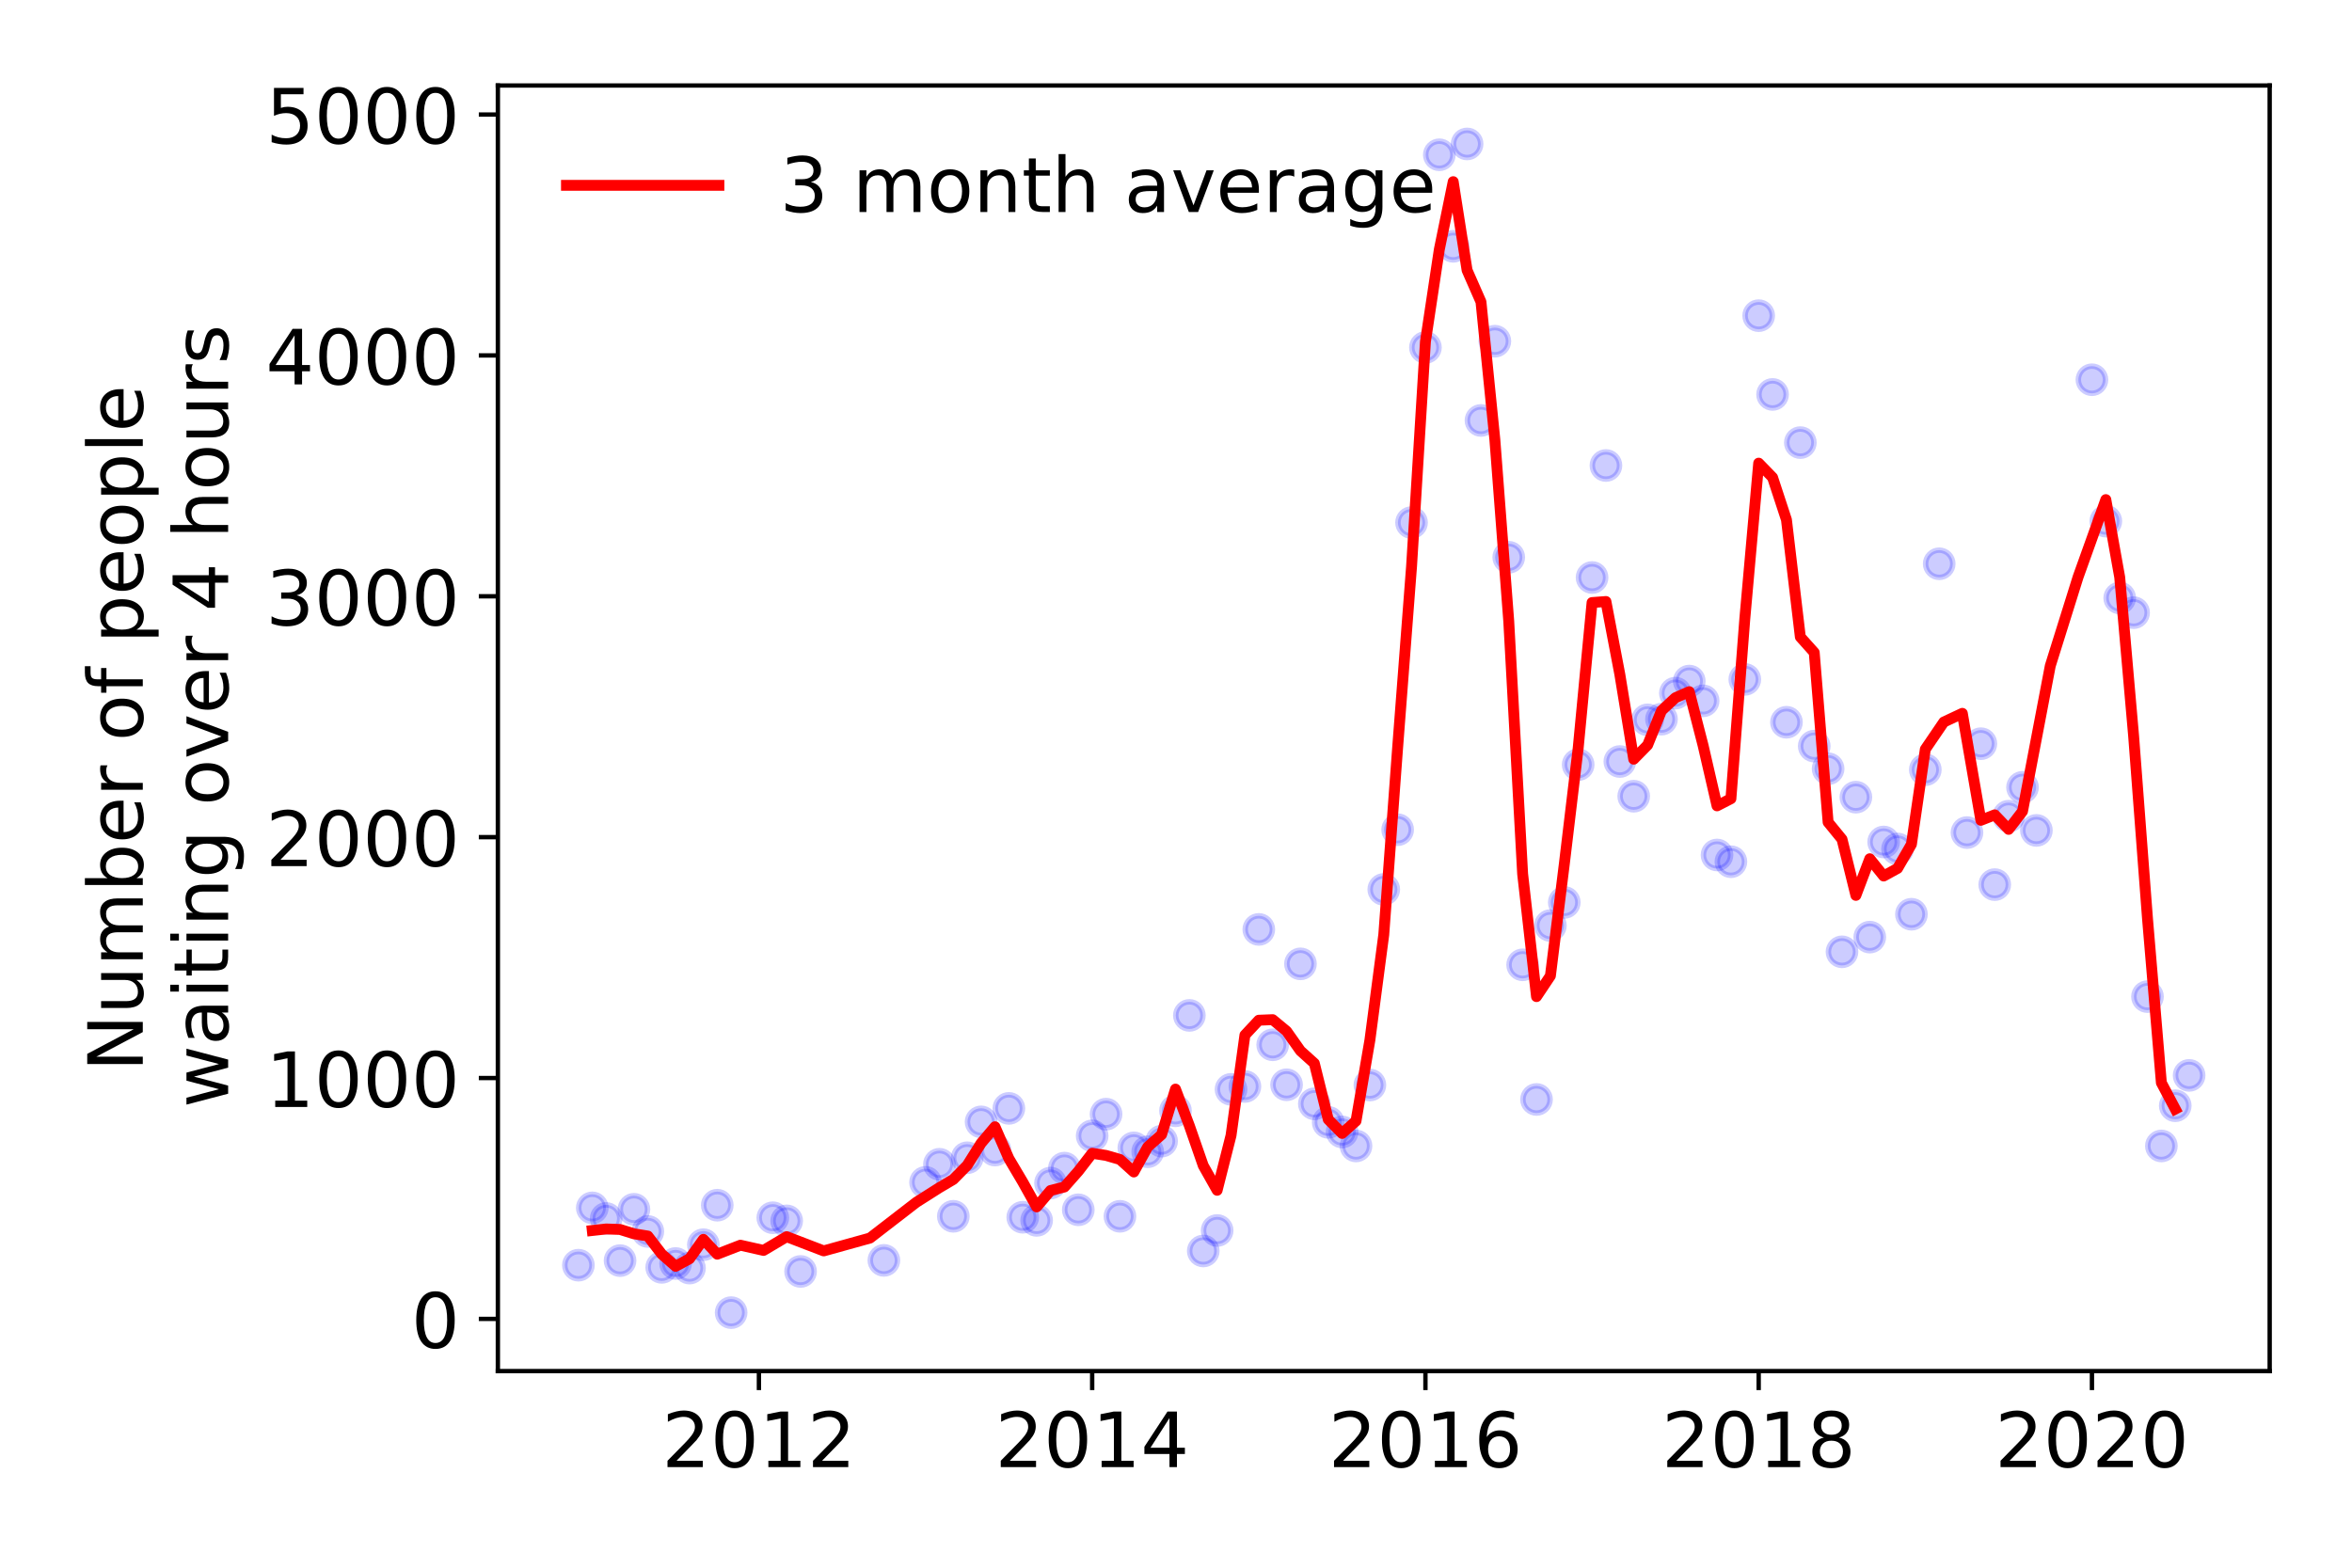 <?xml version="1.0" encoding="utf-8" standalone="no"?>
<!DOCTYPE svg PUBLIC "-//W3C//DTD SVG 1.1//EN"
  "http://www.w3.org/Graphics/SVG/1.1/DTD/svg11.dtd">
<!-- Created with matplotlib (https://matplotlib.org/) -->
<svg height="288pt" version="1.1" viewBox="0 0 432 288" width="432pt" xmlns="http://www.w3.org/2000/svg" xmlns:xlink="http://www.w3.org/1999/xlink">
 <defs>
  <style type="text/css">
*{stroke-linecap:butt;stroke-linejoin:round;}
  </style>
 </defs>
 <g id="figure_1">
  <g id="patch_1">
   <path d="M 0 288 
L 432 288 
L 432 0 
L 0 0 
z
" style="fill:#ffffff;"/>
  </g>
  <g id="axes_1">
   <g id="patch_2">
    <path d="M 91.445 251.88 
L 416.88 251.88 
L 416.88 15.707 
L 91.445 15.707 
z
" style="fill:#ffffff;"/>
   </g>
   <g id="matplotlib.axis_1">
    <g id="xtick_1">
     <g id="line2d_1">
      <defs>
       <path d="M 0 0 
L 0 3.5 
" id="me29431dcd1" style="stroke:#000000;stroke-width:0.8;"/>
      </defs>
      <g>
       <use style="stroke:#000000;stroke-width:0.8;" x="139.393" xlink:href="#me29431dcd1" y="251.88"/>
      </g>
     </g>
     <g id="text_1">
      <!-- 2012 -->
      <defs>
       <path d="M 19.188 8.297 
L 53.609 8.297 
L 53.609 0 
L 7.328 0 
L 7.328 8.297 
Q 12.938 14.109 22.625 23.891 
Q 32.328 33.688 34.812 36.531 
Q 39.547 41.844 41.422 45.531 
Q 43.312 49.219 43.312 52.781 
Q 43.312 58.594 39.234 62.25 
Q 35.156 65.922 28.609 65.922 
Q 23.969 65.922 18.812 64.312 
Q 13.672 62.703 7.812 59.422 
L 7.812 69.391 
Q 13.766 71.781 18.938 73 
Q 24.125 74.219 28.422 74.219 
Q 39.75 74.219 46.484 68.547 
Q 53.219 62.891 53.219 53.422 
Q 53.219 48.922 51.531 44.891 
Q 49.859 40.875 45.406 35.406 
Q 44.188 33.984 37.641 27.219 
Q 31.109 20.453 19.188 8.297 
z
" id="DejaVuSans-50"/>
       <path d="M 31.781 66.406 
Q 24.172 66.406 20.328 58.906 
Q 16.5 51.422 16.5 36.375 
Q 16.5 21.391 20.328 13.891 
Q 24.172 6.391 31.781 6.391 
Q 39.453 6.391 43.281 13.891 
Q 47.125 21.391 47.125 36.375 
Q 47.125 51.422 43.281 58.906 
Q 39.453 66.406 31.781 66.406 
z
M 31.781 74.219 
Q 44.047 74.219 50.516 64.516 
Q 56.984 54.828 56.984 36.375 
Q 56.984 17.969 50.516 8.266 
Q 44.047 -1.422 31.781 -1.422 
Q 19.531 -1.422 13.062 8.266 
Q 6.594 17.969 6.594 36.375 
Q 6.594 54.828 13.062 64.516 
Q 19.531 74.219 31.781 74.219 
z
" id="DejaVuSans-48"/>
       <path d="M 12.406 8.297 
L 28.516 8.297 
L 28.516 63.922 
L 10.984 60.406 
L 10.984 69.391 
L 28.422 72.906 
L 38.281 72.906 
L 38.281 8.297 
L 54.391 8.297 
L 54.391 0 
L 12.406 0 
z
" id="DejaVuSans-49"/>
      </defs>
      <g transform="translate(121.578 269.518)scale(0.14 -0.14)">
       <use xlink:href="#DejaVuSans-50"/>
       <use x="63.623" xlink:href="#DejaVuSans-48"/>
       <use x="127.246" xlink:href="#DejaVuSans-49"/>
       <use x="190.869" xlink:href="#DejaVuSans-50"/>
      </g>
     </g>
    </g>
    <g id="xtick_2">
     <g id="line2d_2">
      <g>
       <use style="stroke:#000000;stroke-width:0.8;" x="200.603" xlink:href="#me29431dcd1" y="251.88"/>
      </g>
     </g>
     <g id="text_2">
      <!-- 2014 -->
      <defs>
       <path d="M 37.797 64.312 
L 12.891 25.391 
L 37.797 25.391 
z
M 35.203 72.906 
L 47.609 72.906 
L 47.609 25.391 
L 58.016 25.391 
L 58.016 17.188 
L 47.609 17.188 
L 47.609 0 
L 37.797 0 
L 37.797 17.188 
L 4.891 17.188 
L 4.891 26.703 
z
" id="DejaVuSans-52"/>
      </defs>
      <g transform="translate(182.788 269.518)scale(0.14 -0.14)">
       <use xlink:href="#DejaVuSans-50"/>
       <use x="63.623" xlink:href="#DejaVuSans-48"/>
       <use x="127.246" xlink:href="#DejaVuSans-49"/>
       <use x="190.869" xlink:href="#DejaVuSans-52"/>
      </g>
     </g>
    </g>
    <g id="xtick_3">
     <g id="line2d_3">
      <g>
       <use style="stroke:#000000;stroke-width:0.8;" x="261.814" xlink:href="#me29431dcd1" y="251.88"/>
      </g>
     </g>
     <g id="text_3">
      <!-- 2016 -->
      <defs>
       <path d="M 33.016 40.375 
Q 26.375 40.375 22.484 35.828 
Q 18.609 31.297 18.609 23.391 
Q 18.609 15.531 22.484 10.953 
Q 26.375 6.391 33.016 6.391 
Q 39.656 6.391 43.531 10.953 
Q 47.406 15.531 47.406 23.391 
Q 47.406 31.297 43.531 35.828 
Q 39.656 40.375 33.016 40.375 
z
M 52.594 71.297 
L 52.594 62.312 
Q 48.875 64.062 45.094 64.984 
Q 41.312 65.922 37.594 65.922 
Q 27.828 65.922 22.672 59.328 
Q 17.531 52.734 16.797 39.406 
Q 19.672 43.656 24.016 45.922 
Q 28.375 48.188 33.594 48.188 
Q 44.578 48.188 50.953 41.516 
Q 57.328 34.859 57.328 23.391 
Q 57.328 12.156 50.688 5.359 
Q 44.047 -1.422 33.016 -1.422 
Q 20.359 -1.422 13.672 8.266 
Q 6.984 17.969 6.984 36.375 
Q 6.984 53.656 15.188 63.938 
Q 23.391 74.219 37.203 74.219 
Q 40.922 74.219 44.703 73.484 
Q 48.484 72.75 52.594 71.297 
z
" id="DejaVuSans-54"/>
      </defs>
      <g transform="translate(243.999 269.518)scale(0.14 -0.14)">
       <use xlink:href="#DejaVuSans-50"/>
       <use x="63.623" xlink:href="#DejaVuSans-48"/>
       <use x="127.246" xlink:href="#DejaVuSans-49"/>
       <use x="190.869" xlink:href="#DejaVuSans-54"/>
      </g>
     </g>
    </g>
    <g id="xtick_4">
     <g id="line2d_4">
      <g>
       <use style="stroke:#000000;stroke-width:0.8;" x="323.024" xlink:href="#me29431dcd1" y="251.88"/>
      </g>
     </g>
     <g id="text_4">
      <!-- 2018 -->
      <defs>
       <path d="M 31.781 34.625 
Q 24.75 34.625 20.719 30.859 
Q 16.703 27.094 16.703 20.516 
Q 16.703 13.922 20.719 10.156 
Q 24.75 6.391 31.781 6.391 
Q 38.812 6.391 42.859 10.172 
Q 46.922 13.969 46.922 20.516 
Q 46.922 27.094 42.891 30.859 
Q 38.875 34.625 31.781 34.625 
z
M 21.922 38.812 
Q 15.578 40.375 12.031 44.719 
Q 8.5 49.078 8.5 55.328 
Q 8.5 64.062 14.719 69.141 
Q 20.953 74.219 31.781 74.219 
Q 42.672 74.219 48.875 69.141 
Q 55.078 64.062 55.078 55.328 
Q 55.078 49.078 51.531 44.719 
Q 48 40.375 41.703 38.812 
Q 48.828 37.156 52.797 32.312 
Q 56.781 27.484 56.781 20.516 
Q 56.781 9.906 50.312 4.234 
Q 43.844 -1.422 31.781 -1.422 
Q 19.734 -1.422 13.25 4.234 
Q 6.781 9.906 6.781 20.516 
Q 6.781 27.484 10.781 32.312 
Q 14.797 37.156 21.922 38.812 
z
M 18.312 54.391 
Q 18.312 48.734 21.844 45.562 
Q 25.391 42.391 31.781 42.391 
Q 38.141 42.391 41.719 45.562 
Q 45.312 48.734 45.312 54.391 
Q 45.312 60.062 41.719 63.234 
Q 38.141 66.406 31.781 66.406 
Q 25.391 66.406 21.844 63.234 
Q 18.312 60.062 18.312 54.391 
z
" id="DejaVuSans-56"/>
      </defs>
      <g transform="translate(305.209 269.518)scale(0.14 -0.14)">
       <use xlink:href="#DejaVuSans-50"/>
       <use x="63.623" xlink:href="#DejaVuSans-48"/>
       <use x="127.246" xlink:href="#DejaVuSans-49"/>
       <use x="190.869" xlink:href="#DejaVuSans-56"/>
      </g>
     </g>
    </g>
    <g id="xtick_5">
     <g id="line2d_5">
      <g>
       <use style="stroke:#000000;stroke-width:0.8;" x="384.234" xlink:href="#me29431dcd1" y="251.88"/>
      </g>
     </g>
     <g id="text_5">
      <!-- 2020 -->
      <g transform="translate(366.419 269.518)scale(0.14 -0.14)">
       <use xlink:href="#DejaVuSans-50"/>
       <use x="63.623" xlink:href="#DejaVuSans-48"/>
       <use x="127.246" xlink:href="#DejaVuSans-50"/>
       <use x="190.869" xlink:href="#DejaVuSans-48"/>
      </g>
     </g>
    </g>
   </g>
   <g id="matplotlib.axis_2">
    <g id="ytick_1">
     <g id="line2d_6">
      <defs>
       <path d="M 0 0 
L -3.5 0 
" id="m72eb05c6c3" style="stroke:#000000;stroke-width:0.8;"/>
      </defs>
      <g>
       <use style="stroke:#000000;stroke-width:0.8;" x="91.445" xlink:href="#m72eb05c6c3" y="242.295"/>
      </g>
     </g>
     <g id="text_6">
      <!-- 0 -->
      <g transform="translate(75.537 247.614)scale(0.14 -0.14)">
       <use xlink:href="#DejaVuSans-48"/>
      </g>
     </g>
    </g>
    <g id="ytick_2">
     <g id="line2d_7">
      <g>
       <use style="stroke:#000000;stroke-width:0.8;" x="91.445" xlink:href="#m72eb05c6c3" y="198.045"/>
      </g>
     </g>
     <g id="text_7">
      <!-- 1000 -->
      <g transform="translate(48.815 203.364)scale(0.14 -0.14)">
       <use xlink:href="#DejaVuSans-49"/>
       <use x="63.623" xlink:href="#DejaVuSans-48"/>
       <use x="127.246" xlink:href="#DejaVuSans-48"/>
       <use x="190.869" xlink:href="#DejaVuSans-48"/>
      </g>
     </g>
    </g>
    <g id="ytick_3">
     <g id="line2d_8">
      <g>
       <use style="stroke:#000000;stroke-width:0.8;" x="91.445" xlink:href="#m72eb05c6c3" y="153.795"/>
      </g>
     </g>
     <g id="text_8">
      <!-- 2000 -->
      <g transform="translate(48.815 159.113)scale(0.14 -0.14)">
       <use xlink:href="#DejaVuSans-50"/>
       <use x="63.623" xlink:href="#DejaVuSans-48"/>
       <use x="127.246" xlink:href="#DejaVuSans-48"/>
       <use x="190.869" xlink:href="#DejaVuSans-48"/>
      </g>
     </g>
    </g>
    <g id="ytick_4">
     <g id="line2d_9">
      <g>
       <use style="stroke:#000000;stroke-width:0.8;" x="91.445" xlink:href="#m72eb05c6c3" y="109.544"/>
      </g>
     </g>
     <g id="text_9">
      <!-- 3000 -->
      <defs>
       <path d="M 40.578 39.312 
Q 47.656 37.797 51.625 33 
Q 55.609 28.219 55.609 21.188 
Q 55.609 10.406 48.188 4.484 
Q 40.766 -1.422 27.094 -1.422 
Q 22.516 -1.422 17.656 -0.516 
Q 12.797 0.391 7.625 2.203 
L 7.625 11.719 
Q 11.719 9.328 16.594 8.109 
Q 21.484 6.891 26.812 6.891 
Q 36.078 6.891 40.938 10.547 
Q 45.797 14.203 45.797 21.188 
Q 45.797 27.641 41.281 31.266 
Q 36.766 34.906 28.719 34.906 
L 20.219 34.906 
L 20.219 43.016 
L 29.109 43.016 
Q 36.375 43.016 40.234 45.922 
Q 44.094 48.828 44.094 54.297 
Q 44.094 59.906 40.109 62.906 
Q 36.141 65.922 28.719 65.922 
Q 24.656 65.922 20.016 65.031 
Q 15.375 64.156 9.812 62.312 
L 9.812 71.094 
Q 15.438 72.656 20.344 73.438 
Q 25.25 74.219 29.594 74.219 
Q 40.828 74.219 47.359 69.109 
Q 53.906 64.016 53.906 55.328 
Q 53.906 49.266 50.438 45.094 
Q 46.969 40.922 40.578 39.312 
z
" id="DejaVuSans-51"/>
      </defs>
      <g transform="translate(48.815 114.863)scale(0.14 -0.14)">
       <use xlink:href="#DejaVuSans-51"/>
       <use x="63.623" xlink:href="#DejaVuSans-48"/>
       <use x="127.246" xlink:href="#DejaVuSans-48"/>
       <use x="190.869" xlink:href="#DejaVuSans-48"/>
      </g>
     </g>
    </g>
    <g id="ytick_5">
     <g id="line2d_10">
      <g>
       <use style="stroke:#000000;stroke-width:0.8;" x="91.445" xlink:href="#m72eb05c6c3" y="65.294"/>
      </g>
     </g>
     <g id="text_10">
      <!-- 4000 -->
      <g transform="translate(48.815 70.613)scale(0.14 -0.14)">
       <use xlink:href="#DejaVuSans-52"/>
       <use x="63.623" xlink:href="#DejaVuSans-48"/>
       <use x="127.246" xlink:href="#DejaVuSans-48"/>
       <use x="190.869" xlink:href="#DejaVuSans-48"/>
      </g>
     </g>
    </g>
    <g id="ytick_6">
     <g id="line2d_11">
      <g>
       <use style="stroke:#000000;stroke-width:0.8;" x="91.445" xlink:href="#m72eb05c6c3" y="21.043"/>
      </g>
     </g>
     <g id="text_11">
      <!-- 5000 -->
      <defs>
       <path d="M 10.797 72.906 
L 49.516 72.906 
L 49.516 64.594 
L 19.828 64.594 
L 19.828 46.734 
Q 21.969 47.469 24.109 47.828 
Q 26.266 48.188 28.422 48.188 
Q 40.625 48.188 47.75 41.5 
Q 54.891 34.812 54.891 23.391 
Q 54.891 11.625 47.562 5.094 
Q 40.234 -1.422 26.906 -1.422 
Q 22.312 -1.422 17.547 -0.641 
Q 12.797 0.141 7.719 1.703 
L 7.719 11.625 
Q 12.109 9.234 16.797 8.062 
Q 21.484 6.891 26.703 6.891 
Q 35.156 6.891 40.078 11.328 
Q 45.016 15.766 45.016 23.391 
Q 45.016 31 40.078 35.438 
Q 35.156 39.891 26.703 39.891 
Q 22.75 39.891 18.812 39.016 
Q 14.891 38.141 10.797 36.281 
z
" id="DejaVuSans-53"/>
      </defs>
      <g transform="translate(48.815 26.362)scale(0.14 -0.14)">
       <use xlink:href="#DejaVuSans-53"/>
       <use x="63.623" xlink:href="#DejaVuSans-48"/>
       <use x="127.246" xlink:href="#DejaVuSans-48"/>
       <use x="190.869" xlink:href="#DejaVuSans-48"/>
      </g>
     </g>
    </g>
    <g id="text_12">
     <!-- Number of people -->
     <defs>
      <path d="M 9.812 72.906 
L 23.094 72.906 
L 55.422 11.922 
L 55.422 72.906 
L 64.984 72.906 
L 64.984 0 
L 51.703 0 
L 19.391 60.984 
L 19.391 0 
L 9.812 0 
z
" id="DejaVuSans-78"/>
      <path d="M 8.5 21.578 
L 8.5 54.688 
L 17.484 54.688 
L 17.484 21.922 
Q 17.484 14.156 20.5 10.266 
Q 23.531 6.391 29.594 6.391 
Q 36.859 6.391 41.078 11.031 
Q 45.312 15.672 45.312 23.688 
L 45.312 54.688 
L 54.297 54.688 
L 54.297 0 
L 45.312 0 
L 45.312 8.406 
Q 42.047 3.422 37.719 1 
Q 33.406 -1.422 27.688 -1.422 
Q 18.266 -1.422 13.375 4.438 
Q 8.5 10.297 8.5 21.578 
z
M 31.109 56 
z
" id="DejaVuSans-117"/>
      <path d="M 52 44.188 
Q 55.375 50.25 60.062 53.125 
Q 64.75 56 71.094 56 
Q 79.641 56 84.281 50.016 
Q 88.922 44.047 88.922 33.016 
L 88.922 0 
L 79.891 0 
L 79.891 32.719 
Q 79.891 40.578 77.094 44.375 
Q 74.312 48.188 68.609 48.188 
Q 61.625 48.188 57.562 43.547 
Q 53.516 38.922 53.516 30.906 
L 53.516 0 
L 44.484 0 
L 44.484 32.719 
Q 44.484 40.625 41.703 44.406 
Q 38.922 48.188 33.109 48.188 
Q 26.219 48.188 22.156 43.531 
Q 18.109 38.875 18.109 30.906 
L 18.109 0 
L 9.078 0 
L 9.078 54.688 
L 18.109 54.688 
L 18.109 46.188 
Q 21.188 51.219 25.484 53.609 
Q 29.781 56 35.688 56 
Q 41.656 56 45.828 52.969 
Q 50 49.953 52 44.188 
z
" id="DejaVuSans-109"/>
      <path d="M 48.688 27.297 
Q 48.688 37.203 44.609 42.844 
Q 40.531 48.484 33.406 48.484 
Q 26.266 48.484 22.188 42.844 
Q 18.109 37.203 18.109 27.297 
Q 18.109 17.391 22.188 11.75 
Q 26.266 6.109 33.406 6.109 
Q 40.531 6.109 44.609 11.75 
Q 48.688 17.391 48.688 27.297 
z
M 18.109 46.391 
Q 20.953 51.266 25.266 53.625 
Q 29.594 56 35.594 56 
Q 45.562 56 51.781 48.094 
Q 58.016 40.188 58.016 27.297 
Q 58.016 14.406 51.781 6.484 
Q 45.562 -1.422 35.594 -1.422 
Q 29.594 -1.422 25.266 0.953 
Q 20.953 3.328 18.109 8.203 
L 18.109 0 
L 9.078 0 
L 9.078 75.984 
L 18.109 75.984 
z
" id="DejaVuSans-98"/>
      <path d="M 56.203 29.594 
L 56.203 25.203 
L 14.891 25.203 
Q 15.484 15.922 20.484 11.062 
Q 25.484 6.203 34.422 6.203 
Q 39.594 6.203 44.453 7.469 
Q 49.312 8.734 54.109 11.281 
L 54.109 2.781 
Q 49.266 0.734 44.188 -0.344 
Q 39.109 -1.422 33.891 -1.422 
Q 20.797 -1.422 13.156 6.188 
Q 5.516 13.812 5.516 26.812 
Q 5.516 40.234 12.766 48.109 
Q 20.016 56 32.328 56 
Q 43.359 56 49.781 48.891 
Q 56.203 41.797 56.203 29.594 
z
M 47.219 32.234 
Q 47.125 39.594 43.094 43.984 
Q 39.062 48.391 32.422 48.391 
Q 24.906 48.391 20.391 44.141 
Q 15.875 39.891 15.188 32.172 
z
" id="DejaVuSans-101"/>
      <path d="M 41.109 46.297 
Q 39.594 47.172 37.812 47.578 
Q 36.031 48 33.891 48 
Q 26.266 48 22.188 43.047 
Q 18.109 38.094 18.109 28.812 
L 18.109 0 
L 9.078 0 
L 9.078 54.688 
L 18.109 54.688 
L 18.109 46.188 
Q 20.953 51.172 25.484 53.578 
Q 30.031 56 36.531 56 
Q 37.453 56 38.578 55.875 
Q 39.703 55.766 41.062 55.516 
z
" id="DejaVuSans-114"/>
      <path id="DejaVuSans-32"/>
      <path d="M 30.609 48.391 
Q 23.391 48.391 19.188 42.75 
Q 14.984 37.109 14.984 27.297 
Q 14.984 17.484 19.156 11.844 
Q 23.344 6.203 30.609 6.203 
Q 37.797 6.203 41.984 11.859 
Q 46.188 17.531 46.188 27.297 
Q 46.188 37.016 41.984 42.703 
Q 37.797 48.391 30.609 48.391 
z
M 30.609 56 
Q 42.328 56 49.016 48.375 
Q 55.719 40.766 55.719 27.297 
Q 55.719 13.875 49.016 6.219 
Q 42.328 -1.422 30.609 -1.422 
Q 18.844 -1.422 12.172 6.219 
Q 5.516 13.875 5.516 27.297 
Q 5.516 40.766 12.172 48.375 
Q 18.844 56 30.609 56 
z
" id="DejaVuSans-111"/>
      <path d="M 37.109 75.984 
L 37.109 68.5 
L 28.516 68.5 
Q 23.688 68.5 21.797 66.547 
Q 19.922 64.594 19.922 59.516 
L 19.922 54.688 
L 34.719 54.688 
L 34.719 47.703 
L 19.922 47.703 
L 19.922 0 
L 10.891 0 
L 10.891 47.703 
L 2.297 47.703 
L 2.297 54.688 
L 10.891 54.688 
L 10.891 58.5 
Q 10.891 67.625 15.141 71.797 
Q 19.391 75.984 28.609 75.984 
z
" id="DejaVuSans-102"/>
      <path d="M 18.109 8.203 
L 18.109 -20.797 
L 9.078 -20.797 
L 9.078 54.688 
L 18.109 54.688 
L 18.109 46.391 
Q 20.953 51.266 25.266 53.625 
Q 29.594 56 35.594 56 
Q 45.562 56 51.781 48.094 
Q 58.016 40.188 58.016 27.297 
Q 58.016 14.406 51.781 6.484 
Q 45.562 -1.422 35.594 -1.422 
Q 29.594 -1.422 25.266 0.953 
Q 20.953 3.328 18.109 8.203 
z
M 48.688 27.297 
Q 48.688 37.203 44.609 42.844 
Q 40.531 48.484 33.406 48.484 
Q 26.266 48.484 22.188 42.844 
Q 18.109 37.203 18.109 27.297 
Q 18.109 17.391 22.188 11.75 
Q 26.266 6.109 33.406 6.109 
Q 40.531 6.109 44.609 11.75 
Q 48.688 17.391 48.688 27.297 
z
" id="DejaVuSans-112"/>
      <path d="M 9.422 75.984 
L 18.406 75.984 
L 18.406 0 
L 9.422 0 
z
" id="DejaVuSans-108"/>
     </defs>
     <g transform="translate(26.227 196.84)rotate(-90)scale(0.14 -0.14)">
      <use xlink:href="#DejaVuSans-78"/>
      <use x="74.805" xlink:href="#DejaVuSans-117"/>
      <use x="138.184" xlink:href="#DejaVuSans-109"/>
      <use x="235.596" xlink:href="#DejaVuSans-98"/>
      <use x="299.072" xlink:href="#DejaVuSans-101"/>
      <use x="360.596" xlink:href="#DejaVuSans-114"/>
      <use x="401.709" xlink:href="#DejaVuSans-32"/>
      <use x="433.496" xlink:href="#DejaVuSans-111"/>
      <use x="494.678" xlink:href="#DejaVuSans-102"/>
      <use x="529.883" xlink:href="#DejaVuSans-32"/>
      <use x="561.67" xlink:href="#DejaVuSans-112"/>
      <use x="625.146" xlink:href="#DejaVuSans-101"/>
      <use x="686.67" xlink:href="#DejaVuSans-111"/>
      <use x="747.852" xlink:href="#DejaVuSans-112"/>
      <use x="811.328" xlink:href="#DejaVuSans-108"/>
      <use x="839.111" xlink:href="#DejaVuSans-101"/>
     </g>
     <!--  waiting over 4 hours -->
     <defs>
      <path d="M 4.203 54.688 
L 13.188 54.688 
L 24.422 12.016 
L 35.594 54.688 
L 46.188 54.688 
L 57.422 12.016 
L 68.609 54.688 
L 77.594 54.688 
L 63.281 0 
L 52.688 0 
L 40.922 44.828 
L 29.109 0 
L 18.5 0 
z
" id="DejaVuSans-119"/>
      <path d="M 34.281 27.484 
Q 23.391 27.484 19.188 25 
Q 14.984 22.516 14.984 16.5 
Q 14.984 11.719 18.141 8.906 
Q 21.297 6.109 26.703 6.109 
Q 34.188 6.109 38.703 11.406 
Q 43.219 16.703 43.219 25.484 
L 43.219 27.484 
z
M 52.203 31.203 
L 52.203 0 
L 43.219 0 
L 43.219 8.297 
Q 40.141 3.328 35.547 0.953 
Q 30.953 -1.422 24.312 -1.422 
Q 15.922 -1.422 10.953 3.297 
Q 6 8.016 6 15.922 
Q 6 25.141 12.172 29.828 
Q 18.359 34.516 30.609 34.516 
L 43.219 34.516 
L 43.219 35.406 
Q 43.219 41.609 39.141 45 
Q 35.062 48.391 27.688 48.391 
Q 23 48.391 18.547 47.266 
Q 14.109 46.141 10.016 43.891 
L 10.016 52.203 
Q 14.938 54.109 19.578 55.047 
Q 24.219 56 28.609 56 
Q 40.484 56 46.344 49.844 
Q 52.203 43.703 52.203 31.203 
z
" id="DejaVuSans-97"/>
      <path d="M 9.422 54.688 
L 18.406 54.688 
L 18.406 0 
L 9.422 0 
z
M 9.422 75.984 
L 18.406 75.984 
L 18.406 64.594 
L 9.422 64.594 
z
" id="DejaVuSans-105"/>
      <path d="M 18.312 70.219 
L 18.312 54.688 
L 36.812 54.688 
L 36.812 47.703 
L 18.312 47.703 
L 18.312 18.016 
Q 18.312 11.328 20.141 9.422 
Q 21.969 7.516 27.594 7.516 
L 36.812 7.516 
L 36.812 0 
L 27.594 0 
Q 17.188 0 13.234 3.875 
Q 9.281 7.766 9.281 18.016 
L 9.281 47.703 
L 2.688 47.703 
L 2.688 54.688 
L 9.281 54.688 
L 9.281 70.219 
z
" id="DejaVuSans-116"/>
      <path d="M 54.891 33.016 
L 54.891 0 
L 45.906 0 
L 45.906 32.719 
Q 45.906 40.484 42.875 44.328 
Q 39.844 48.188 33.797 48.188 
Q 26.516 48.188 22.312 43.547 
Q 18.109 38.922 18.109 30.906 
L 18.109 0 
L 9.078 0 
L 9.078 54.688 
L 18.109 54.688 
L 18.109 46.188 
Q 21.344 51.125 25.703 53.562 
Q 30.078 56 35.797 56 
Q 45.219 56 50.047 50.172 
Q 54.891 44.344 54.891 33.016 
z
" id="DejaVuSans-110"/>
      <path d="M 45.406 27.984 
Q 45.406 37.75 41.375 43.109 
Q 37.359 48.484 30.078 48.484 
Q 22.859 48.484 18.828 43.109 
Q 14.797 37.75 14.797 27.984 
Q 14.797 18.266 18.828 12.891 
Q 22.859 7.516 30.078 7.516 
Q 37.359 7.516 41.375 12.891 
Q 45.406 18.266 45.406 27.984 
z
M 54.391 6.781 
Q 54.391 -7.172 48.188 -13.984 
Q 42 -20.797 29.203 -20.797 
Q 24.469 -20.797 20.266 -20.094 
Q 16.062 -19.391 12.109 -17.922 
L 12.109 -9.188 
Q 16.062 -11.328 19.922 -12.344 
Q 23.781 -13.375 27.781 -13.375 
Q 36.625 -13.375 41.016 -8.766 
Q 45.406 -4.156 45.406 5.172 
L 45.406 9.625 
Q 42.625 4.781 38.281 2.391 
Q 33.938 0 27.875 0 
Q 17.828 0 11.672 7.656 
Q 5.516 15.328 5.516 27.984 
Q 5.516 40.672 11.672 48.328 
Q 17.828 56 27.875 56 
Q 33.938 56 38.281 53.609 
Q 42.625 51.219 45.406 46.391 
L 45.406 54.688 
L 54.391 54.688 
z
" id="DejaVuSans-103"/>
      <path d="M 2.984 54.688 
L 12.5 54.688 
L 29.594 8.797 
L 46.688 54.688 
L 56.203 54.688 
L 35.688 0 
L 23.484 0 
z
" id="DejaVuSans-118"/>
      <path d="M 54.891 33.016 
L 54.891 0 
L 45.906 0 
L 45.906 32.719 
Q 45.906 40.484 42.875 44.328 
Q 39.844 48.188 33.797 48.188 
Q 26.516 48.188 22.312 43.547 
Q 18.109 38.922 18.109 30.906 
L 18.109 0 
L 9.078 0 
L 9.078 75.984 
L 18.109 75.984 
L 18.109 46.188 
Q 21.344 51.125 25.703 53.562 
Q 30.078 56 35.797 56 
Q 45.219 56 50.047 50.172 
Q 54.891 44.344 54.891 33.016 
z
" id="DejaVuSans-104"/>
      <path d="M 44.281 53.078 
L 44.281 44.578 
Q 40.484 46.531 36.375 47.5 
Q 32.281 48.484 27.875 48.484 
Q 21.188 48.484 17.844 46.438 
Q 14.5 44.391 14.5 40.281 
Q 14.5 37.156 16.891 35.375 
Q 19.281 33.594 26.516 31.984 
L 29.594 31.297 
Q 39.156 29.25 43.188 25.516 
Q 47.219 21.781 47.219 15.094 
Q 47.219 7.469 41.188 3.016 
Q 35.156 -1.422 24.609 -1.422 
Q 20.219 -1.422 15.453 -0.562 
Q 10.688 0.297 5.422 2 
L 5.422 11.281 
Q 10.406 8.688 15.234 7.391 
Q 20.062 6.109 24.812 6.109 
Q 31.156 6.109 34.562 8.281 
Q 37.984 10.453 37.984 14.406 
Q 37.984 18.062 35.516 20.016 
Q 33.062 21.969 24.703 23.781 
L 21.578 24.516 
Q 13.234 26.266 9.516 29.906 
Q 5.812 33.547 5.812 39.891 
Q 5.812 47.609 11.281 51.797 
Q 16.75 56 26.812 56 
Q 31.781 56 36.172 55.266 
Q 40.578 54.547 44.281 53.078 
z
" id="DejaVuSans-115"/>
     </defs>
     <g transform="translate(41.903 207.965)rotate(-90)scale(0.14 -0.14)">
      <use xlink:href="#DejaVuSans-32"/>
      <use x="31.787" xlink:href="#DejaVuSans-119"/>
      <use x="113.574" xlink:href="#DejaVuSans-97"/>
      <use x="174.854" xlink:href="#DejaVuSans-105"/>
      <use x="202.637" xlink:href="#DejaVuSans-116"/>
      <use x="241.846" xlink:href="#DejaVuSans-105"/>
      <use x="269.629" xlink:href="#DejaVuSans-110"/>
      <use x="333.008" xlink:href="#DejaVuSans-103"/>
      <use x="396.484" xlink:href="#DejaVuSans-32"/>
      <use x="428.271" xlink:href="#DejaVuSans-111"/>
      <use x="489.453" xlink:href="#DejaVuSans-118"/>
      <use x="548.633" xlink:href="#DejaVuSans-101"/>
      <use x="610.156" xlink:href="#DejaVuSans-114"/>
      <use x="651.27" xlink:href="#DejaVuSans-32"/>
      <use x="683.057" xlink:href="#DejaVuSans-52"/>
      <use x="746.68" xlink:href="#DejaVuSans-32"/>
      <use x="778.467" xlink:href="#DejaVuSans-104"/>
      <use x="841.846" xlink:href="#DejaVuSans-111"/>
      <use x="903.027" xlink:href="#DejaVuSans-117"/>
      <use x="966.406" xlink:href="#DejaVuSans-114"/>
      <use x="1007.52" xlink:href="#DejaVuSans-115"/>
     </g>
    </g>
   </g>
   <g id="line2d_12">
    <defs>
     <path d="M 0 2.5 
C 0.663 2.5 1.299 2.237 1.768 1.768 
C 2.237 1.299 2.5 0.663 2.5 0 
C 2.5 -0.663 2.237 -1.299 1.768 -1.768 
C 1.299 -2.237 0.663 -2.5 0 -2.5 
C -0.663 -2.5 -1.299 -2.237 -1.768 -1.768 
C -2.237 -1.299 -2.5 -0.663 -2.5 0 
C -2.5 0.663 -2.237 1.299 -1.768 1.768 
C -1.299 2.237 -0.663 2.5 0 2.5 
z
" id="md79253d770" style="stroke:#0000ff;stroke-opacity:0.2;"/>
    </defs>
    <g clip-path="url(#p69802951aa)">
     <use style="fill:#0000ff;fill-opacity:0.2;stroke:#0000ff;stroke-opacity:0.2;" x="402.087" xlink:href="#md79253d770" y="197.558"/>
     <use style="fill:#0000ff;fill-opacity:0.2;stroke:#0000ff;stroke-opacity:0.2;" x="399.537" xlink:href="#md79253d770" y="203.134"/>
     <use style="fill:#0000ff;fill-opacity:0.2;stroke:#0000ff;stroke-opacity:0.2;" x="396.987" xlink:href="#md79253d770" y="210.524"/>
     <use style="fill:#0000ff;fill-opacity:0.2;stroke:#0000ff;stroke-opacity:0.2;" x="394.436" xlink:href="#md79253d770" y="183.088"/>
     <use style="fill:#0000ff;fill-opacity:0.2;stroke:#0000ff;stroke-opacity:0.2;" x="391.886" xlink:href="#md79253d770" y="112.553"/>
     <use style="fill:#0000ff;fill-opacity:0.2;stroke:#0000ff;stroke-opacity:0.2;" x="389.335" xlink:href="#md79253d770" y="109.854"/>
     <use style="fill:#0000ff;fill-opacity:0.2;stroke:#0000ff;stroke-opacity:0.2;" x="386.785" xlink:href="#md79253d770" y="95.738"/>
     <use style="fill:#0000ff;fill-opacity:0.2;stroke:#0000ff;stroke-opacity:0.2;" x="384.234" xlink:href="#md79253d770" y="69.763"/>
     <use style="fill:#0000ff;fill-opacity:0.2;stroke:#0000ff;stroke-opacity:0.2;" x="374.033" xlink:href="#md79253d770" y="152.556"/>
     <use style="fill:#0000ff;fill-opacity:0.2;stroke:#0000ff;stroke-opacity:0.2;" x="371.482" xlink:href="#md79253d770" y="144.635"/>
     <use style="fill:#0000ff;fill-opacity:0.2;stroke:#0000ff;stroke-opacity:0.2;" x="368.932" xlink:href="#md79253d770" y="149.945"/>
     <use style="fill:#0000ff;fill-opacity:0.2;stroke:#0000ff;stroke-opacity:0.2;" x="366.381" xlink:href="#md79253d770" y="162.512"/>
     <use style="fill:#0000ff;fill-opacity:0.2;stroke:#0000ff;stroke-opacity:0.2;" x="363.831" xlink:href="#md79253d770" y="136.625"/>
     <use style="fill:#0000ff;fill-opacity:0.2;stroke:#0000ff;stroke-opacity:0.2;" x="361.281" xlink:href="#md79253d770" y="152.954"/>
     <use style="fill:#0000ff;fill-opacity:0.2;stroke:#0000ff;stroke-opacity:0.2;" x="356.18" xlink:href="#md79253d770" y="103.57"/>
     <use style="fill:#0000ff;fill-opacity:0.2;stroke:#0000ff;stroke-opacity:0.2;" x="353.629" xlink:href="#md79253d770" y="141.404"/>
     <use style="fill:#0000ff;fill-opacity:0.2;stroke:#0000ff;stroke-opacity:0.2;" x="351.079" xlink:href="#md79253d770" y="167.955"/>
     <use style="fill:#0000ff;fill-opacity:0.2;stroke:#0000ff;stroke-opacity:0.2;" x="348.528" xlink:href="#md79253d770" y="155.963"/>
     <use style="fill:#0000ff;fill-opacity:0.2;stroke:#0000ff;stroke-opacity:0.2;" x="345.978" xlink:href="#md79253d770" y="154.68"/>
     <use style="fill:#0000ff;fill-opacity:0.2;stroke:#0000ff;stroke-opacity:0.2;" x="343.428" xlink:href="#md79253d770" y="172.158"/>
     <use style="fill:#0000ff;fill-opacity:0.2;stroke:#0000ff;stroke-opacity:0.2;" x="340.877" xlink:href="#md79253d770" y="146.449"/>
     <use style="fill:#0000ff;fill-opacity:0.2;stroke:#0000ff;stroke-opacity:0.2;" x="338.327" xlink:href="#md79253d770" y="174.858"/>
     <use style="fill:#0000ff;fill-opacity:0.2;stroke:#0000ff;stroke-opacity:0.2;" x="335.776" xlink:href="#md79253d770" y="141.227"/>
     <use style="fill:#0000ff;fill-opacity:0.2;stroke:#0000ff;stroke-opacity:0.2;" x="333.226" xlink:href="#md79253d770" y="137.068"/>
     <use style="fill:#0000ff;fill-opacity:0.2;stroke:#0000ff;stroke-opacity:0.2;" x="330.675" xlink:href="#md79253d770" y="81.312"/>
     <use style="fill:#0000ff;fill-opacity:0.2;stroke:#0000ff;stroke-opacity:0.2;" x="328.125" xlink:href="#md79253d770" y="132.687"/>
     <use style="fill:#0000ff;fill-opacity:0.2;stroke:#0000ff;stroke-opacity:0.2;" x="325.575" xlink:href="#md79253d770" y="72.462"/>
     <use style="fill:#0000ff;fill-opacity:0.2;stroke:#0000ff;stroke-opacity:0.2;" x="323.024" xlink:href="#md79253d770" y="57.992"/>
     <use style="fill:#0000ff;fill-opacity:0.2;stroke:#0000ff;stroke-opacity:0.2;" x="320.474" xlink:href="#md79253d770" y="124.811"/>
     <use style="fill:#0000ff;fill-opacity:0.2;stroke:#0000ff;stroke-opacity:0.2;" x="317.923" xlink:href="#md79253d770" y="158.308"/>
     <use style="fill:#0000ff;fill-opacity:0.2;stroke:#0000ff;stroke-opacity:0.2;" x="315.373" xlink:href="#md79253d770" y="157.069"/>
     <use style="fill:#0000ff;fill-opacity:0.2;stroke:#0000ff;stroke-opacity:0.2;" x="312.822" xlink:href="#md79253d770" y="128.749"/>
     <use style="fill:#0000ff;fill-opacity:0.2;stroke:#0000ff;stroke-opacity:0.2;" x="310.272" xlink:href="#md79253d770" y="125.12"/>
     <use style="fill:#0000ff;fill-opacity:0.2;stroke:#0000ff;stroke-opacity:0.2;" x="307.722" xlink:href="#md79253d770" y="127.333"/>
     <use style="fill:#0000ff;fill-opacity:0.2;stroke:#0000ff;stroke-opacity:0.2;" x="305.171" xlink:href="#md79253d770" y="132.112"/>
     <use style="fill:#0000ff;fill-opacity:0.2;stroke:#0000ff;stroke-opacity:0.2;" x="302.621" xlink:href="#md79253d770" y="132.245"/>
     <use style="fill:#0000ff;fill-opacity:0.2;stroke:#0000ff;stroke-opacity:0.2;" x="300.07" xlink:href="#md79253d770" y="146.272"/>
     <use style="fill:#0000ff;fill-opacity:0.2;stroke:#0000ff;stroke-opacity:0.2;" x="297.52" xlink:href="#md79253d770" y="139.9"/>
     <use style="fill:#0000ff;fill-opacity:0.2;stroke:#0000ff;stroke-opacity:0.2;" x="294.969" xlink:href="#md79253d770" y="85.516"/>
     <use style="fill:#0000ff;fill-opacity:0.2;stroke:#0000ff;stroke-opacity:0.2;" x="292.419" xlink:href="#md79253d770" y="106.093"/>
     <use style="fill:#0000ff;fill-opacity:0.2;stroke:#0000ff;stroke-opacity:0.2;" x="289.869" xlink:href="#md79253d770" y="140.475"/>
     <use style="fill:#0000ff;fill-opacity:0.2;stroke:#0000ff;stroke-opacity:0.2;" x="287.318" xlink:href="#md79253d770" y="165.786"/>
     <use style="fill:#0000ff;fill-opacity:0.2;stroke:#0000ff;stroke-opacity:0.2;" x="284.768" xlink:href="#md79253d770" y="170.034"/>
     <use style="fill:#0000ff;fill-opacity:0.2;stroke:#0000ff;stroke-opacity:0.2;" x="282.217" xlink:href="#md79253d770" y="201.983"/>
     <use style="fill:#0000ff;fill-opacity:0.2;stroke:#0000ff;stroke-opacity:0.2;" x="279.667" xlink:href="#md79253d770" y="177.247"/>
     <use style="fill:#0000ff;fill-opacity:0.2;stroke:#0000ff;stroke-opacity:0.2;" x="277.116" xlink:href="#md79253d770" y="102.376"/>
     <use style="fill:#0000ff;fill-opacity:0.2;stroke:#0000ff;stroke-opacity:0.2;" x="274.566" xlink:href="#md79253d770" y="62.683"/>
     <use style="fill:#0000ff;fill-opacity:0.2;stroke:#0000ff;stroke-opacity:0.2;" x="272.016" xlink:href="#md79253d770" y="77.241"/>
     <use style="fill:#0000ff;fill-opacity:0.2;stroke:#0000ff;stroke-opacity:0.2;" x="269.465" xlink:href="#md79253d770" y="26.442"/>
     <use style="fill:#0000ff;fill-opacity:0.2;stroke:#0000ff;stroke-opacity:0.2;" x="266.915" xlink:href="#md79253d770" y="45.248"/>
     <use style="fill:#0000ff;fill-opacity:0.2;stroke:#0000ff;stroke-opacity:0.2;" x="264.364" xlink:href="#md79253d770" y="28.433"/>
     <use style="fill:#0000ff;fill-opacity:0.2;stroke:#0000ff;stroke-opacity:0.2;" x="261.814" xlink:href="#md79253d770" y="63.833"/>
     <use style="fill:#0000ff;fill-opacity:0.2;stroke:#0000ff;stroke-opacity:0.2;" x="259.263" xlink:href="#md79253d770" y="96.003"/>
     <use style="fill:#0000ff;fill-opacity:0.2;stroke:#0000ff;stroke-opacity:0.2;" x="256.713" xlink:href="#md79253d770" y="152.423"/>
     <use style="fill:#0000ff;fill-opacity:0.2;stroke:#0000ff;stroke-opacity:0.2;" x="254.162" xlink:href="#md79253d770" y="163.397"/>
     <use style="fill:#0000ff;fill-opacity:0.2;stroke:#0000ff;stroke-opacity:0.2;" x="251.612" xlink:href="#md79253d770" y="199.328"/>
     <use style="fill:#0000ff;fill-opacity:0.2;stroke:#0000ff;stroke-opacity:0.2;" x="249.062" xlink:href="#md79253d770" y="210.524"/>
     <use style="fill:#0000ff;fill-opacity:0.2;stroke:#0000ff;stroke-opacity:0.2;" x="246.511" xlink:href="#md79253d770" y="207.957"/>
     <use style="fill:#0000ff;fill-opacity:0.2;stroke:#0000ff;stroke-opacity:0.2;" x="243.961" xlink:href="#md79253d770" y="206.187"/>
     <use style="fill:#0000ff;fill-opacity:0.2;stroke:#0000ff;stroke-opacity:0.2;" x="241.41" xlink:href="#md79253d770" y="202.78"/>
     <use style="fill:#0000ff;fill-opacity:0.2;stroke:#0000ff;stroke-opacity:0.2;" x="238.86" xlink:href="#md79253d770" y="177.07"/>
     <use style="fill:#0000ff;fill-opacity:0.2;stroke:#0000ff;stroke-opacity:0.2;" x="236.309" xlink:href="#md79253d770" y="199.284"/>
     <use style="fill:#0000ff;fill-opacity:0.2;stroke:#0000ff;stroke-opacity:0.2;" x="233.759" xlink:href="#md79253d770" y="191.938"/>
     <use style="fill:#0000ff;fill-opacity:0.2;stroke:#0000ff;stroke-opacity:0.2;" x="231.209" xlink:href="#md79253d770" y="170.742"/>
     <use style="fill:#0000ff;fill-opacity:0.2;stroke:#0000ff;stroke-opacity:0.2;" x="228.658" xlink:href="#md79253d770" y="199.594"/>
     <use style="fill:#0000ff;fill-opacity:0.2;stroke:#0000ff;stroke-opacity:0.2;" x="226.108" xlink:href="#md79253d770" y="200.125"/>
     <use style="fill:#0000ff;fill-opacity:0.2;stroke:#0000ff;stroke-opacity:0.2;" x="223.557" xlink:href="#md79253d770" y="226.055"/>
     <use style="fill:#0000ff;fill-opacity:0.2;stroke:#0000ff;stroke-opacity:0.2;" x="221.007" xlink:href="#md79253d770" y="229.817"/>
     <use style="fill:#0000ff;fill-opacity:0.2;stroke:#0000ff;stroke-opacity:0.2;" x="218.456" xlink:href="#md79253d770" y="186.54"/>
     <use style="fill:#0000ff;fill-opacity:0.2;stroke:#0000ff;stroke-opacity:0.2;" x="215.906" xlink:href="#md79253d770" y="204.063"/>
     <use style="fill:#0000ff;fill-opacity:0.2;stroke:#0000ff;stroke-opacity:0.2;" x="213.356" xlink:href="#md79253d770" y="209.639"/>
     <use style="fill:#0000ff;fill-opacity:0.2;stroke:#0000ff;stroke-opacity:0.2;" x="210.805" xlink:href="#md79253d770" y="211.586"/>
     <use style="fill:#0000ff;fill-opacity:0.2;stroke:#0000ff;stroke-opacity:0.2;" x="208.255" xlink:href="#md79253d770" y="210.878"/>
     <use style="fill:#0000ff;fill-opacity:0.2;stroke:#0000ff;stroke-opacity:0.2;" x="205.704" xlink:href="#md79253d770" y="223.445"/>
     <use style="fill:#0000ff;fill-opacity:0.2;stroke:#0000ff;stroke-opacity:0.2;" x="203.154" xlink:href="#md79253d770" y="204.683"/>
     <use style="fill:#0000ff;fill-opacity:0.2;stroke:#0000ff;stroke-opacity:0.2;" x="200.603" xlink:href="#md79253d770" y="208.665"/>
     <use style="fill:#0000ff;fill-opacity:0.2;stroke:#0000ff;stroke-opacity:0.2;" x="198.053" xlink:href="#md79253d770" y="222.25"/>
     <use style="fill:#0000ff;fill-opacity:0.2;stroke:#0000ff;stroke-opacity:0.2;" x="195.503" xlink:href="#md79253d770" y="214.595"/>
     <use style="fill:#0000ff;fill-opacity:0.2;stroke:#0000ff;stroke-opacity:0.2;" x="192.952" xlink:href="#md79253d770" y="217.338"/>
     <use style="fill:#0000ff;fill-opacity:0.2;stroke:#0000ff;stroke-opacity:0.2;" x="190.402" xlink:href="#md79253d770" y="224.197"/>
     <use style="fill:#0000ff;fill-opacity:0.2;stroke:#0000ff;stroke-opacity:0.2;" x="187.851" xlink:href="#md79253d770" y="223.622"/>
     <use style="fill:#0000ff;fill-opacity:0.2;stroke:#0000ff;stroke-opacity:0.2;" x="185.301" xlink:href="#md79253d770" y="203.62"/>
     <use style="fill:#0000ff;fill-opacity:0.2;stroke:#0000ff;stroke-opacity:0.2;" x="182.75" xlink:href="#md79253d770" y="211.276"/>
     <use style="fill:#0000ff;fill-opacity:0.2;stroke:#0000ff;stroke-opacity:0.2;" x="180.2" xlink:href="#md79253d770" y="206.099"/>
     <use style="fill:#0000ff;fill-opacity:0.2;stroke:#0000ff;stroke-opacity:0.2;" x="177.65" xlink:href="#md79253d770" y="212.692"/>
     <use style="fill:#0000ff;fill-opacity:0.2;stroke:#0000ff;stroke-opacity:0.2;" x="175.099" xlink:href="#md79253d770" y="223.445"/>
     <use style="fill:#0000ff;fill-opacity:0.2;stroke:#0000ff;stroke-opacity:0.2;" x="172.549" xlink:href="#md79253d770" y="213.887"/>
     <use style="fill:#0000ff;fill-opacity:0.2;stroke:#0000ff;stroke-opacity:0.2;" x="169.998" xlink:href="#md79253d770" y="217.205"/>
     <use style="fill:#0000ff;fill-opacity:0.2;stroke:#0000ff;stroke-opacity:0.2;" x="162.347" xlink:href="#md79253d770" y="231.543"/>
     <use style="fill:#0000ff;fill-opacity:0.2;stroke:#0000ff;stroke-opacity:0.2;" x="147.044" xlink:href="#md79253d770" y="233.578"/>
     <use style="fill:#0000ff;fill-opacity:0.2;stroke:#0000ff;stroke-opacity:0.2;" x="144.494" xlink:href="#md79253d770" y="224.285"/>
     <use style="fill:#0000ff;fill-opacity:0.2;stroke:#0000ff;stroke-opacity:0.2;" x="141.944" xlink:href="#md79253d770" y="223.71"/>
     <use style="fill:#0000ff;fill-opacity:0.2;stroke:#0000ff;stroke-opacity:0.2;" x="134.292" xlink:href="#md79253d770" y="241.145"/>
     <use style="fill:#0000ff;fill-opacity:0.2;stroke:#0000ff;stroke-opacity:0.2;" x="131.742" xlink:href="#md79253d770" y="221.409"/>
     <use style="fill:#0000ff;fill-opacity:0.2;stroke:#0000ff;stroke-opacity:0.2;" x="129.191" xlink:href="#md79253d770" y="228.666"/>
     <use style="fill:#0000ff;fill-opacity:0.2;stroke:#0000ff;stroke-opacity:0.2;" x="126.641" xlink:href="#md79253d770" y="232.959"/>
     <use style="fill:#0000ff;fill-opacity:0.2;stroke:#0000ff;stroke-opacity:0.2;" x="124.091" xlink:href="#md79253d770" y="232.118"/>
     <use style="fill:#0000ff;fill-opacity:0.2;stroke:#0000ff;stroke-opacity:0.2;" x="121.54" xlink:href="#md79253d770" y="232.826"/>
     <use style="fill:#0000ff;fill-opacity:0.2;stroke:#0000ff;stroke-opacity:0.2;" x="118.99" xlink:href="#md79253d770" y="226.232"/>
     <use style="fill:#0000ff;fill-opacity:0.2;stroke:#0000ff;stroke-opacity:0.2;" x="116.439" xlink:href="#md79253d770" y="222.161"/>
     <use style="fill:#0000ff;fill-opacity:0.2;stroke:#0000ff;stroke-opacity:0.2;" x="113.889" xlink:href="#md79253d770" y="231.587"/>
     <use style="fill:#0000ff;fill-opacity:0.2;stroke:#0000ff;stroke-opacity:0.2;" x="111.338" xlink:href="#md79253d770" y="223.843"/>
     <use style="fill:#0000ff;fill-opacity:0.2;stroke:#0000ff;stroke-opacity:0.2;" x="108.788" xlink:href="#md79253d770" y="221.896"/>
     <use style="fill:#0000ff;fill-opacity:0.2;stroke:#0000ff;stroke-opacity:0.2;" x="106.237" xlink:href="#md79253d770" y="232.428"/>
    </g>
   </g>
   <g id="line2d_13">
    <path clip-path="url(#p69802951aa)" d="M 399.537 203.739 
L 396.987 198.915 
L 394.436 168.722 
L 391.886 135.165 
L 389.335 106.048 
L 386.785 91.785 
L 381.684 106.019 
L 376.583 122.318 
L 371.482 149.045 
L 368.932 152.364 
L 366.381 149.694 
L 363.831 150.697 
L 360.43 131.05 
L 357.03 132.643 
L 353.629 137.643 
L 351.079 155.107 
L 348.528 159.532 
L 345.978 160.934 
L 343.428 157.762 
L 340.877 164.488 
L 338.327 154.178 
L 335.776 151.051 
L 333.226 119.869 
L 330.675 117.022 
L 328.125 95.487 
L 325.575 87.714 
L 323.024 85.088 
L 320.474 113.704 
L 317.923 146.729 
L 315.373 148.042 
L 312.822 136.979 
L 310.272 127.067 
L 307.722 128.188 
L 305.171 130.563 
L 302.621 136.876 
L 300.07 139.472 
L 297.52 123.896 
L 294.969 110.503 
L 292.419 110.695 
L 289.869 137.451 
L 287.318 158.765 
L 284.768 179.268 
L 282.217 183.088 
L 279.667 160.535 
L 277.116 114.102 
L 274.566 80.767 
L 272.016 55.455 
L 269.465 49.644 
L 266.915 33.374 
L 264.364 45.838 
L 261.814 62.757 
L 259.263 104.087 
L 256.713 137.274 
L 254.162 171.716 
L 251.612 191.083 
L 249.062 205.936 
L 246.511 208.223 
L 243.961 205.641 
L 241.41 195.346 
L 238.86 193.045 
L 236.309 189.431 
L 233.759 187.322 
L 231.209 187.425 
L 228.658 190.154 
L 226.108 208.591 
L 223.557 218.666 
L 221.007 214.137 
L 218.456 206.807 
L 215.906 200.08 
L 213.356 208.429 
L 210.805 210.701 
L 208.255 215.303 
L 205.704 213.002 
L 203.154 212.264 
L 200.603 211.866 
L 198.053 215.17 
L 195.503 218.061 
L 192.952 218.71 
L 190.402 221.719 
L 187.851 217.146 
L 185.301 212.839 
L 182.75 206.998 
L 180.2 210.022 
L 177.65 214.078 
L 175.099 216.674 
L 172.549 218.179 
L 168.298 220.878 
L 159.797 227.442 
L 151.295 229.802 
L 144.494 227.191 
L 140.243 229.713 
L 135.993 228.755 
L 131.742 230.407 
L 129.191 227.678 
L 126.641 231.248 
L 124.091 232.634 
L 121.54 230.392 
L 118.99 227.073 
L 116.439 226.66 
L 113.889 225.864 
L 111.338 225.775 
L 108.788 226.055 
" style="fill:none;stroke:#ff0000;stroke-linecap:square;stroke-width:2;"/>
   </g>
   <g id="patch_3">
    <path d="M 91.445 251.88 
L 91.445 15.707 
" style="fill:none;stroke:#000000;stroke-linecap:square;stroke-linejoin:miter;stroke-width:0.8;"/>
   </g>
   <g id="patch_4">
    <path d="M 416.88 251.88 
L 416.88 15.707 
" style="fill:none;stroke:#000000;stroke-linecap:square;stroke-linejoin:miter;stroke-width:0.8;"/>
   </g>
   <g id="patch_5">
    <path d="M 91.445 251.88 
L 416.88 251.88 
" style="fill:none;stroke:#000000;stroke-linecap:square;stroke-linejoin:miter;stroke-width:0.8;"/>
   </g>
   <g id="patch_6">
    <path d="M 91.445 15.707 
L 416.88 15.707 
" style="fill:none;stroke:#000000;stroke-linecap:square;stroke-linejoin:miter;stroke-width:0.8;"/>
   </g>
   <g id="legend_1">
    <g id="line2d_14">
     <path d="M 104.045 34.045 
L 132.045 34.045 
" style="fill:none;stroke:#ff0000;stroke-linecap:square;stroke-width:2;"/>
    </g>
    <g id="line2d_15"/>
    <g id="text_13">
     <!-- 3 month average -->
     <g transform="translate(143.245 38.945)scale(0.14 -0.14)">
      <use xlink:href="#DejaVuSans-51"/>
      <use x="63.623" xlink:href="#DejaVuSans-32"/>
      <use x="95.41" xlink:href="#DejaVuSans-109"/>
      <use x="192.822" xlink:href="#DejaVuSans-111"/>
      <use x="254.004" xlink:href="#DejaVuSans-110"/>
      <use x="317.383" xlink:href="#DejaVuSans-116"/>
      <use x="356.592" xlink:href="#DejaVuSans-104"/>
      <use x="419.971" xlink:href="#DejaVuSans-32"/>
      <use x="451.758" xlink:href="#DejaVuSans-97"/>
      <use x="513.037" xlink:href="#DejaVuSans-118"/>
      <use x="572.217" xlink:href="#DejaVuSans-101"/>
      <use x="633.74" xlink:href="#DejaVuSans-114"/>
      <use x="674.854" xlink:href="#DejaVuSans-97"/>
      <use x="736.133" xlink:href="#DejaVuSans-103"/>
      <use x="799.609" xlink:href="#DejaVuSans-101"/>
     </g>
    </g>
   </g>
  </g>
 </g>
 <defs>
  <clipPath id="p69802951aa">
   <rect height="236.173" width="325.435" x="91.445" y="15.707"/>
  </clipPath>
 </defs>
</svg>
